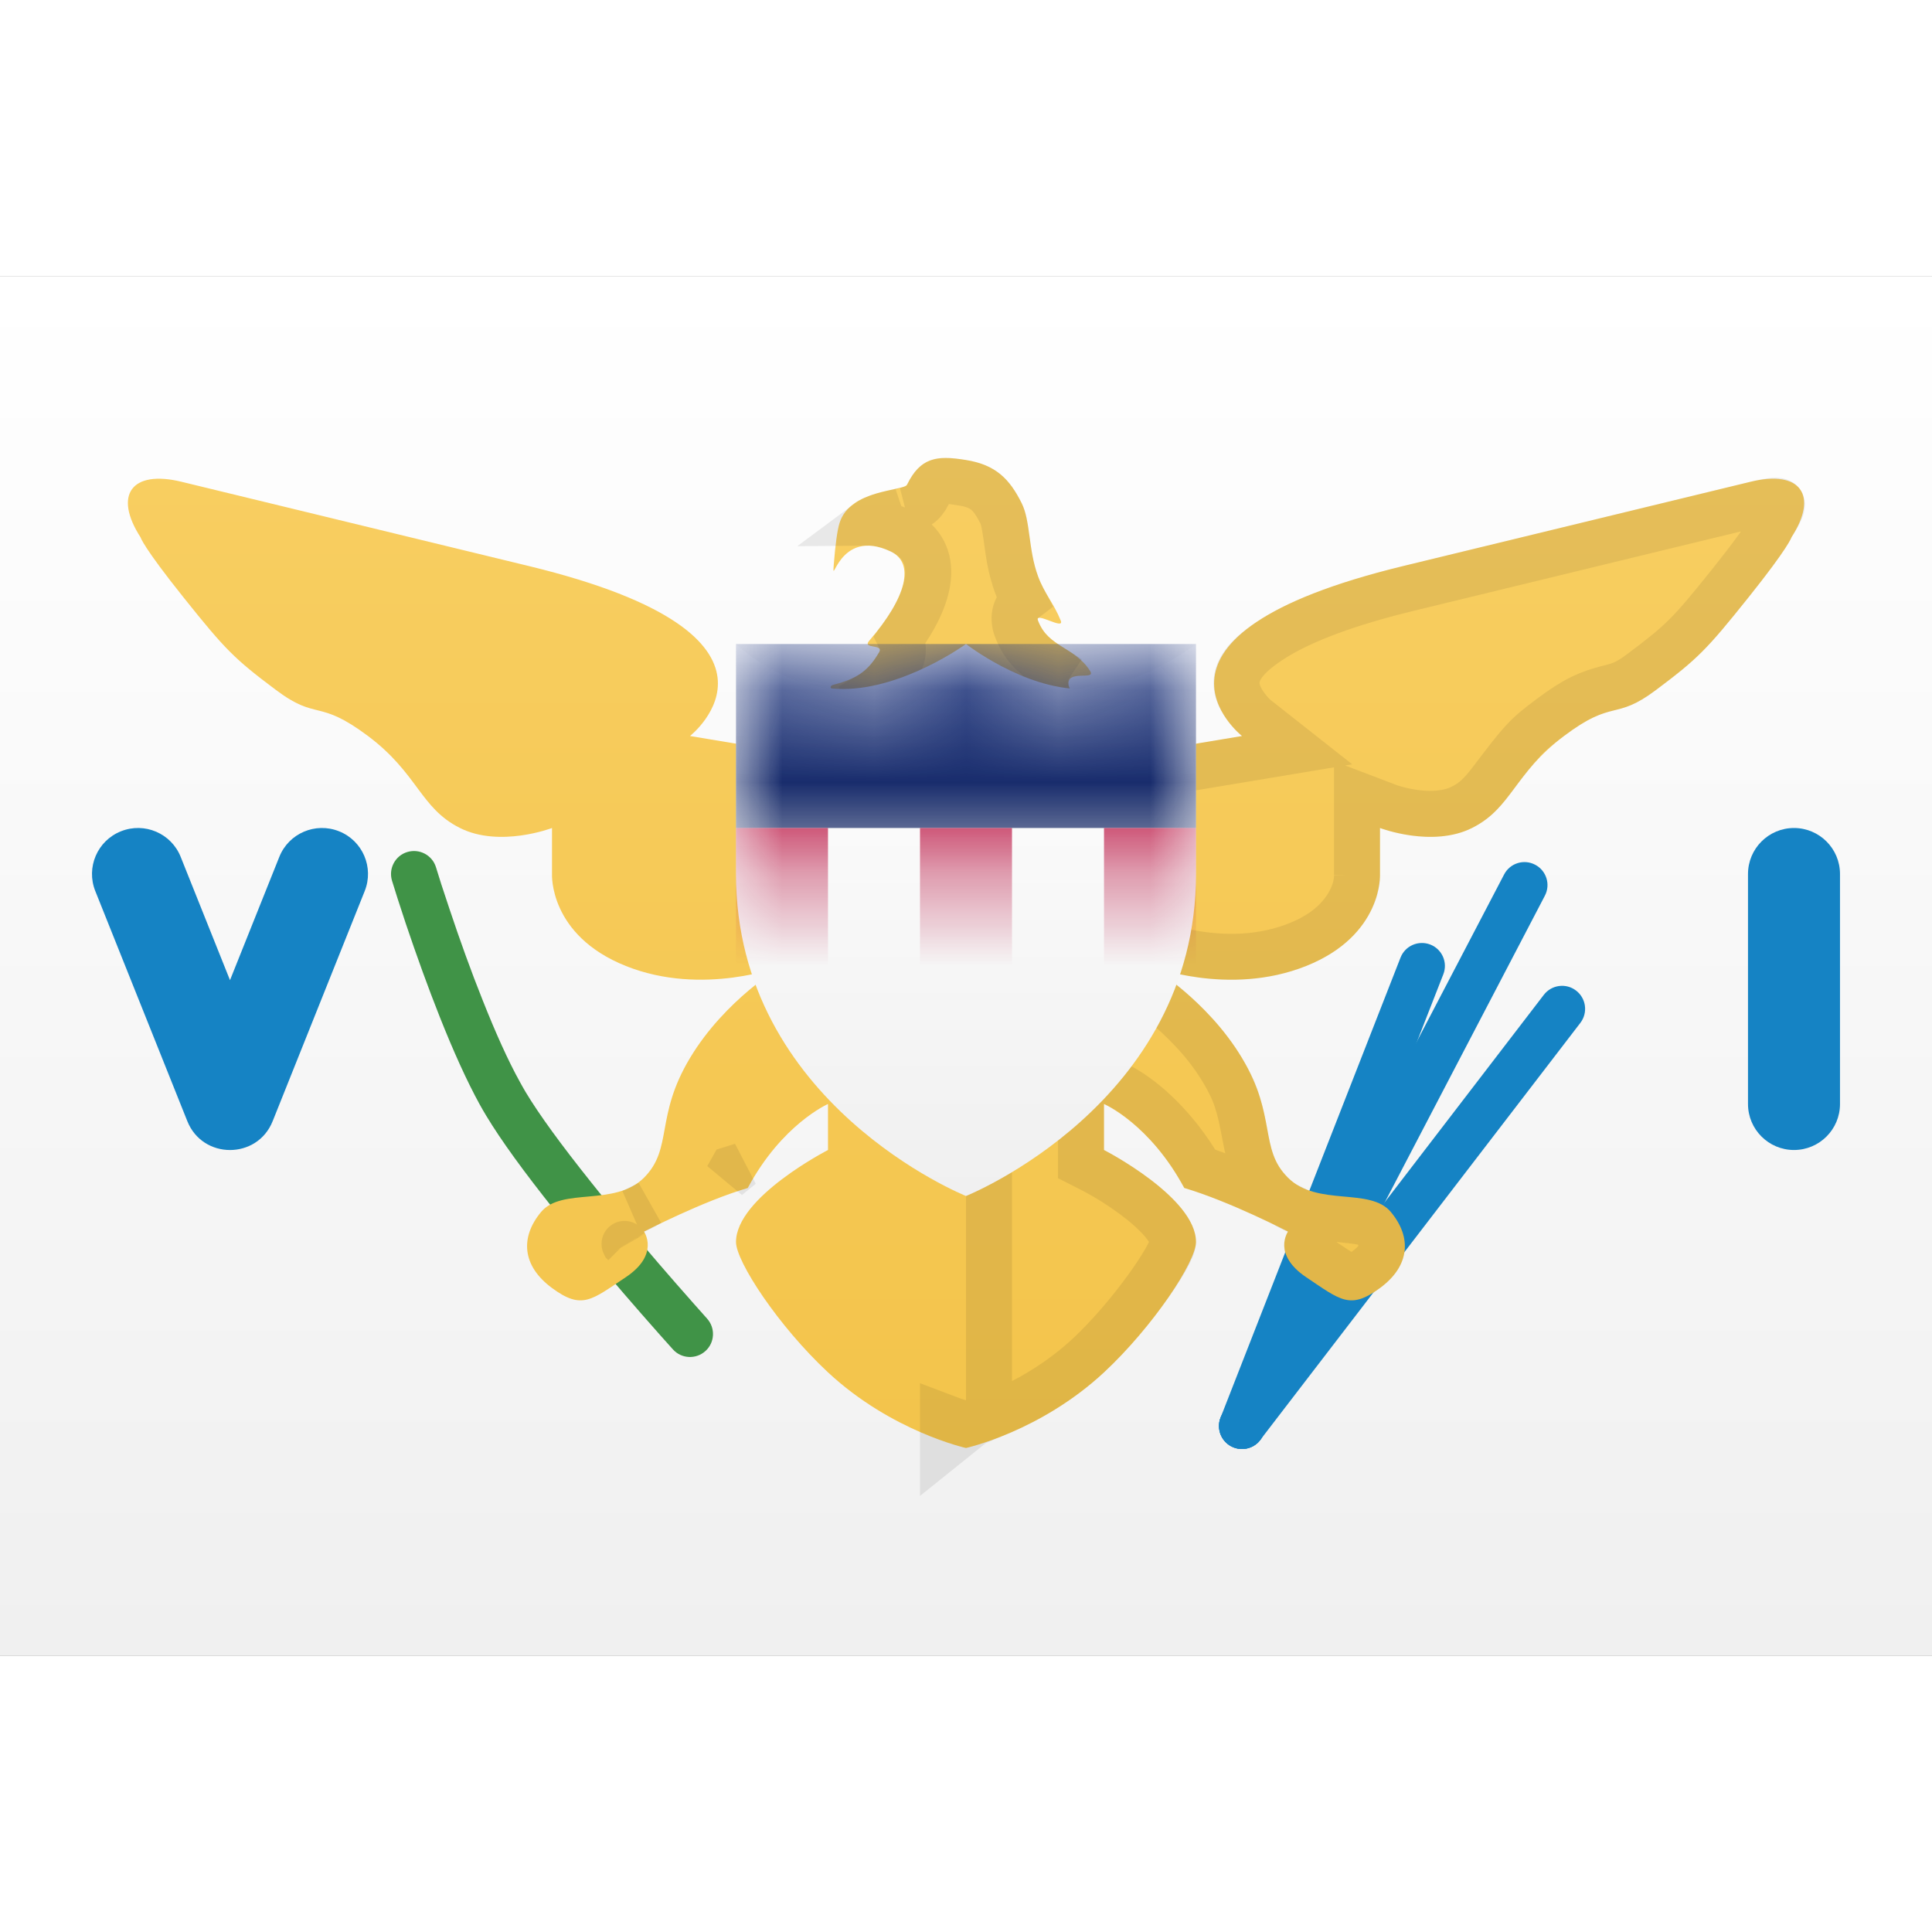 <svg viewBox="0 0 21 15" version="1.1" xmlns="http://www.w3.org/2000/svg" xmlns:xlink="http://www.w3.org/1999/xlink" height="1em" width="1em">
  <rect x="0" y="0" width="21" height="15" fill="#333333" stroke="none"/>
  <defs>
    <linearGradient x1="50%" y1="0%" x2="50%" y2="100%" id="a">
      <stop stop-color="#FFFFFF" offset="0%"/>
      <stop stop-color="#F0F0F0" offset="100%"/>
    </linearGradient>
    <linearGradient x1="50%" y1="0%" x2="50%" y2="100%" id="b">
      <stop stop-color="#F8CE61" offset="0%"/>
      <stop stop-color="#F3C44B" offset="100%"/>
    </linearGradient>
    <path d="M15,6.5 C15,6.5 15.036,7.165 14.197,7.5 C13.358,7.835 12.5,7.5 12.5,7.5 C12.5,7.5 13.118,7.863 13.5,8.5 C13.882,9.137 13.682,9.483 14,9.801 C14.318,10.119 14.891,9.902 15.118,10.174 C15.345,10.447 15.328,10.758 15,11 C14.672,11.242 14.568,11.129 14.197,10.882 C13.826,10.634 14,10.387 14,10.387 C14,10.387 13.361,10.056 12.872,9.913 C12.5,9.218 12,9 12,9 L12,9.5 C12,9.5 13,10.013 13,10.5 C13,10.713 12.538,11.416 12,11.917 C11.308,12.561 10.5,12.739 10.5,12.739 L10.5,5.5 L13.5,5 C13.5,5 12.119,3.913 15.25,3.153 C18.381,2.393 19.03,2.236 19.03,2.236 C19.566,2.106 19.771,2.377 19.472,2.841 C19.472,2.841 19.448,2.94 19,3.5 C18.552,4.06 18.454,4.16 18,4.5 C17.546,4.84 17.546,4.59 17,5 C16.454,5.41 16.433,5.783 16,6 C15.567,6.217 15,6 15,6 L15,6.5 Z M6,6.5 L6,6 C6,6 5.433,6.217 5,6 C4.566,5.783 4.546,5.41 4,5 C3.453,4.59 3.453,4.84 3,4.5 C2.546,4.16 2.448,4.06 2,3.5 C1.552,2.94 1.528,2.841 1.528,2.841 C1.229,2.377 1.434,2.106 1.97,2.236 C1.97,2.236 2.618,2.393 5.75,3.153 C8.881,3.913 7.5,5 7.5,5 L10.5,5.5 L10.5,12.739 C10.5,12.739 9.692,12.561 9,11.917 C8.462,11.416 8,10.713 8,10.5 C8,10.013 9,9.5 9,9.5 L9,9 C9,9 8.5,9.218 8.128,9.913 C7.639,10.056 7,10.387 7,10.387 C7,10.387 7.174,10.634 6.803,10.882 C6.431,11.129 6.327,11.242 6,11 C5.672,10.758 5.654,10.447 5.881,10.174 C6.108,9.902 6.682,10.119 7,9.801 C7.317,9.483 7.117,9.137 7.5,8.5 C7.882,7.863 8.5,7.5 8.5,7.5 C8.5,7.5 7.642,7.835 6.803,7.5 C5.964,7.165 6,6.5 6,6.5 Z M9.248,4.726 C9.228,4.587 8.93,4.476 9.063,4.442 C9.31,4.378 9.434,4.299 9.556,4.089 C9.61,3.997 9.369,4.057 9.447,3.966 C9.859,3.489 9.945,3.119 9.681,2.994 C9.11,2.725 9.04,3.421 9.063,3.134 C9.079,2.93 9.1,2.765 9.126,2.683 C9.241,2.317 9.823,2.339 9.859,2.268 C10.005,1.975 10.173,1.947 10.5,2 C10.827,2.053 10.975,2.209 11.105,2.469 C11.203,2.665 11.175,2.971 11.283,3.263 C11.352,3.452 11.454,3.557 11.53,3.746 C11.574,3.856 11.241,3.638 11.283,3.746 C11.396,4.04 11.679,4.027 11.849,4.293 C11.918,4.402 11.593,4.273 11.614,4.442 C11.629,4.555 12,5 12,5 L9,5 C9,5 9.266,4.847 9.248,4.726 Z" id="c"/>
    <path d="M0,2.5 L0,0 C0,0 0.498,0.489 1.163,0.489 C1.827,0.489 2.5,0 2.5,0 C2.5,0 3.127,0.489 3.751,0.489 C4.376,0.489 5,0 5,0 L5,2.5 C5,5 2.5,6 2.5,6 C2.5,6 0,5 0,2.5 Z" id="d"/>
    <linearGradient x1="50%" y1="0%" x2="50%" y2="100%" id="e">
      <stop stop-color="#1E357F" offset="0%"/>
      <stop stop-color="#162966" offset="100%"/>
    </linearGradient>
    <linearGradient x1="50%" y1="0%" x2="50%" y2="100%" id="g">
      <stop stop-color="#BC1443" offset="0%"/>
      <stop stop-color="#A30B35" offset="100%"/>
    </linearGradient>
  </defs>
  <g stroke="none" stroke-width="1" fill="none" fill-rule="evenodd">
    <g>
      <rect fill="url(#a)" x="0" y="0" width="21" height="15"/>
      <path d="M16.349,6.505 L13.278,12.384 C13.214,12.507 13.262,12.658 13.384,12.722 C13.507,12.786 13.658,12.738 13.722,12.616 L16.792,6.736 C16.856,6.614 16.809,6.463 16.686,6.399 C16.564,6.335 16.413,6.382 16.349,6.505 Z" fill="#1583C4" fill-rule="nonzero"/>
      <path d="M16.781,7.813 L13.302,12.348 C13.218,12.457 13.238,12.614 13.348,12.698 C13.457,12.782 13.614,12.762 13.698,12.652 L17.178,8.118 C17.262,8.008 17.241,7.851 17.131,7.767 C17.022,7.683 16.865,7.704 16.781,7.813 Z" fill="#1583C4" fill-rule="nonzero"/>
      <path d="M15.223,7.409 L13.267,12.409 C13.217,12.538 13.28,12.683 13.409,12.733 C13.538,12.783 13.683,12.72 13.733,12.591 L15.688,7.591 C15.739,7.462 15.675,7.317 15.547,7.267 C15.418,7.217 15.273,7.28 15.223,7.409 Z" fill="#1583C4" fill-rule="nonzero"/>
      <path d="M4.261,6.573 C4.289,6.666 4.341,6.829 4.41,7.037 C4.527,7.384 4.652,7.731 4.781,8.056 C4.929,8.429 5.074,8.749 5.212,9.001 C5.237,9.046 5.261,9.088 5.286,9.129 C5.446,9.395 5.699,9.743 6.028,10.155 C6.09,10.233 6.154,10.313 6.221,10.394 C6.46,10.687 6.716,10.988 6.972,11.281 C7.126,11.457 7.246,11.592 7.315,11.668 C7.407,11.77 7.565,11.778 7.668,11.685 C7.77,11.593 7.778,11.435 7.685,11.332 C7.619,11.258 7.501,11.126 7.349,10.952 C7.096,10.663 6.844,10.365 6.608,10.077 C6.543,9.998 6.48,9.92 6.419,9.843 C6.103,9.447 5.86,9.115 5.714,8.871 C5.694,8.837 5.672,8.799 5.651,8.76 C5.523,8.529 5.387,8.227 5.246,7.871 C5.12,7.556 4.998,7.217 4.885,6.878 C4.816,6.675 4.766,6.517 4.739,6.427 C4.699,6.295 4.559,6.221 4.427,6.261 C4.295,6.301 4.221,6.441 4.261,6.573 Z" fill="#409347" fill-rule="nonzero"/>
      <path d="M19,6.5 L19,9 C19,9.276 19.224,9.5 19.5,9.5 C19.776,9.5 20,9.276 20,9 L20,6.5 C20,6.224 19.776,6 19.5,6 C19.224,6 19,6.224 19,6.5 Z" fill="#1583C4" fill-rule="nonzero"/>
      <path d="M2.5,7.654 L1.964,6.314 C1.862,6.058 1.571,5.933 1.314,6.036 C1.058,6.138 0.933,6.429 1.036,6.686 L2.036,9.186 C2.203,9.605 2.797,9.605 2.964,9.186 L3.964,6.686 C4.067,6.429 3.942,6.138 3.686,6.036 C3.429,5.933 3.138,6.058 3.036,6.314 L2.5,7.654 Z" fill="#1583C4" fill-rule="nonzero"/>
      <g>
        <use fill="url(#b)" fill-rule="evenodd" xlink:href="#c"/>
        <path stroke-opacity="0.08" stroke="#000000" stroke-width="0.5" d="M14.123,10.169 L14.37,10.296 L14.211,10.521 C14.198,10.555 14.21,10.59 14.336,10.674 C14.638,10.875 14.641,10.877 14.684,10.884 C14.71,10.888 14.752,10.872 14.852,10.799 C15.053,10.65 15.07,10.506 14.926,10.334 C14.895,10.297 14.821,10.277 14.598,10.256 C14.536,10.25 14.536,10.25 14.469,10.243 C14.337,10.228 14.223,10.206 14.123,10.169 Z M13.951,10.083 C13.906,10.053 13.864,10.018 13.823,9.978 C13.65,9.805 13.59,9.649 13.535,9.351 C13.471,9.004 13.431,8.871 13.286,8.629 C13.197,8.481 13.089,8.34 12.965,8.208 C12.741,7.968 12.516,7.799 12.373,7.716 L12.591,7.267 C12.628,7.282 12.704,7.306 12.811,7.331 C13.221,7.428 13.656,7.432 14.055,7.287 C14.08,7.277 14.08,7.277 14.104,7.268 C14.32,7.182 14.475,7.069 14.581,6.937 C14.712,6.776 14.753,6.615 14.75,6.51 L14.75,6.513 L14.75,6.5 L14.75,5.637 L15.089,5.766 C15.111,5.775 15.158,5.79 15.221,5.805 C15.386,5.845 15.554,5.859 15.702,5.834 C15.771,5.823 15.833,5.804 15.888,5.776 C16.015,5.713 16.095,5.638 16.213,5.482 C16.549,5.039 16.582,5.001 16.85,4.8 C17.117,4.6 17.262,4.534 17.495,4.476 L17.509,4.473 C17.635,4.441 17.704,4.41 17.85,4.3 C18.283,3.975 18.367,3.891 18.805,3.344 C19.116,2.954 19.229,2.782 19.262,2.706 C19.436,2.436 19.41,2.401 19.089,2.479 C19.008,2.498 19.008,2.498 18.373,2.652 C17.681,2.82 16.679,3.064 15.309,3.396 C14.65,3.556 14.173,3.736 13.86,3.928 C13.391,4.217 13.361,4.44 13.548,4.689 C13.591,4.745 13.632,4.786 13.655,4.804 L14.099,5.154 L10.75,5.712 L10.75,12.398 C10.764,12.392 10.779,12.387 10.794,12.381 C11.065,12.273 11.335,12.127 11.587,11.937 C11.671,11.874 11.752,11.806 11.83,11.734 C12.287,11.308 12.75,10.637 12.75,10.5 C12.75,10.493 12.749,10.485 12.748,10.476 C12.726,10.361 12.58,10.191 12.349,10.017 C12.175,9.885 11.999,9.781 11.886,9.722 L11.75,9.653 L11.75,8.618 L12.1,8.771 C12.294,8.856 12.566,9.051 12.832,9.392 C12.906,9.488 12.977,9.592 13.042,9.703 C13.108,9.725 13.178,9.75 13.252,9.778 C13.339,9.811 13.43,9.848 13.523,9.887 C13.683,9.956 13.83,10.024 13.951,10.083 Z M13.951,10.083 C14.013,10.113 14.069,10.141 14.115,10.165 L14.123,10.169 C14.061,10.146 14.004,10.118 13.951,10.083 Z M10.25,5.712 L10.459,5.747 L10.25,5.5 L10.25,5.712 Z M10.25,12.398 L10.25,12.739 L10.554,12.495 C10.495,12.482 10.389,12.451 10.25,12.398 Z M7.958,9.703 C7.941,9.733 7.924,9.764 7.907,9.795 L8.057,9.673 C8.025,9.682 7.992,9.692 7.958,9.703 Z M6.789,10.521 L6.795,10.531 C6.787,10.518 6.788,10.52 6.788,10.52 C6.788,10.52 6.789,10.521 6.789,10.521 Z M7.049,10.083 C6.986,10.113 6.931,10.141 6.885,10.165 L6.877,10.169 C6.939,10.146 6.996,10.118 7.049,10.083 Z M9.499,4.75 L11.495,4.75 C11.417,4.636 11.377,4.555 11.366,4.473 C11.354,4.374 11.371,4.297 11.409,4.24 C11.22,4.12 11.122,4.023 11.05,3.836 C10.998,3.702 11.042,3.589 11.127,3.524 C11.095,3.464 11.071,3.413 11.048,3.35 C11.034,3.311 11.021,3.271 11.01,3.229 C10.98,3.118 10.968,3.049 10.941,2.85 C10.92,2.695 10.905,2.628 10.881,2.58 C10.771,2.36 10.677,2.282 10.46,2.247 C10.2,2.205 10.163,2.218 10.083,2.38 C10.028,2.488 9.971,2.513 9.845,2.545 C9.887,2.534 9.629,2.592 9.563,2.614 C9.502,2.635 9.457,2.656 9.425,2.68 C9.536,2.679 9.658,2.707 9.787,2.768 C10.219,2.971 10.161,3.432 9.786,3.943 C9.828,4.027 9.822,4.129 9.772,4.215 C9.682,4.371 9.583,4.478 9.451,4.556 C9.473,4.596 9.488,4.639 9.496,4.69 C9.499,4.71 9.5,4.73 9.499,4.75 Z"/>
      </g>
      <g transform="translate(8, 4)">
        <mask id="f" fill="white">
          <use xlink:href="#d"/>
        </mask>
        <use fill="url(#a)" xlink:href="#d"/>
        <rect fill="url(#e)" mask="url(#f)" x="0" y="0" width="5" height="2"/>
        <path d="M0,2 L1,2 L1,6 L0,6 L0,2 Z M2,2 L3,2 L3,6 L2,6 L2,2 Z M4,2 L5,2 L5,6 L4,6 L4,2 Z" fill="url(#g)" mask="url(#f)"/>
      </g>
    </g>
  </g>
</svg>
